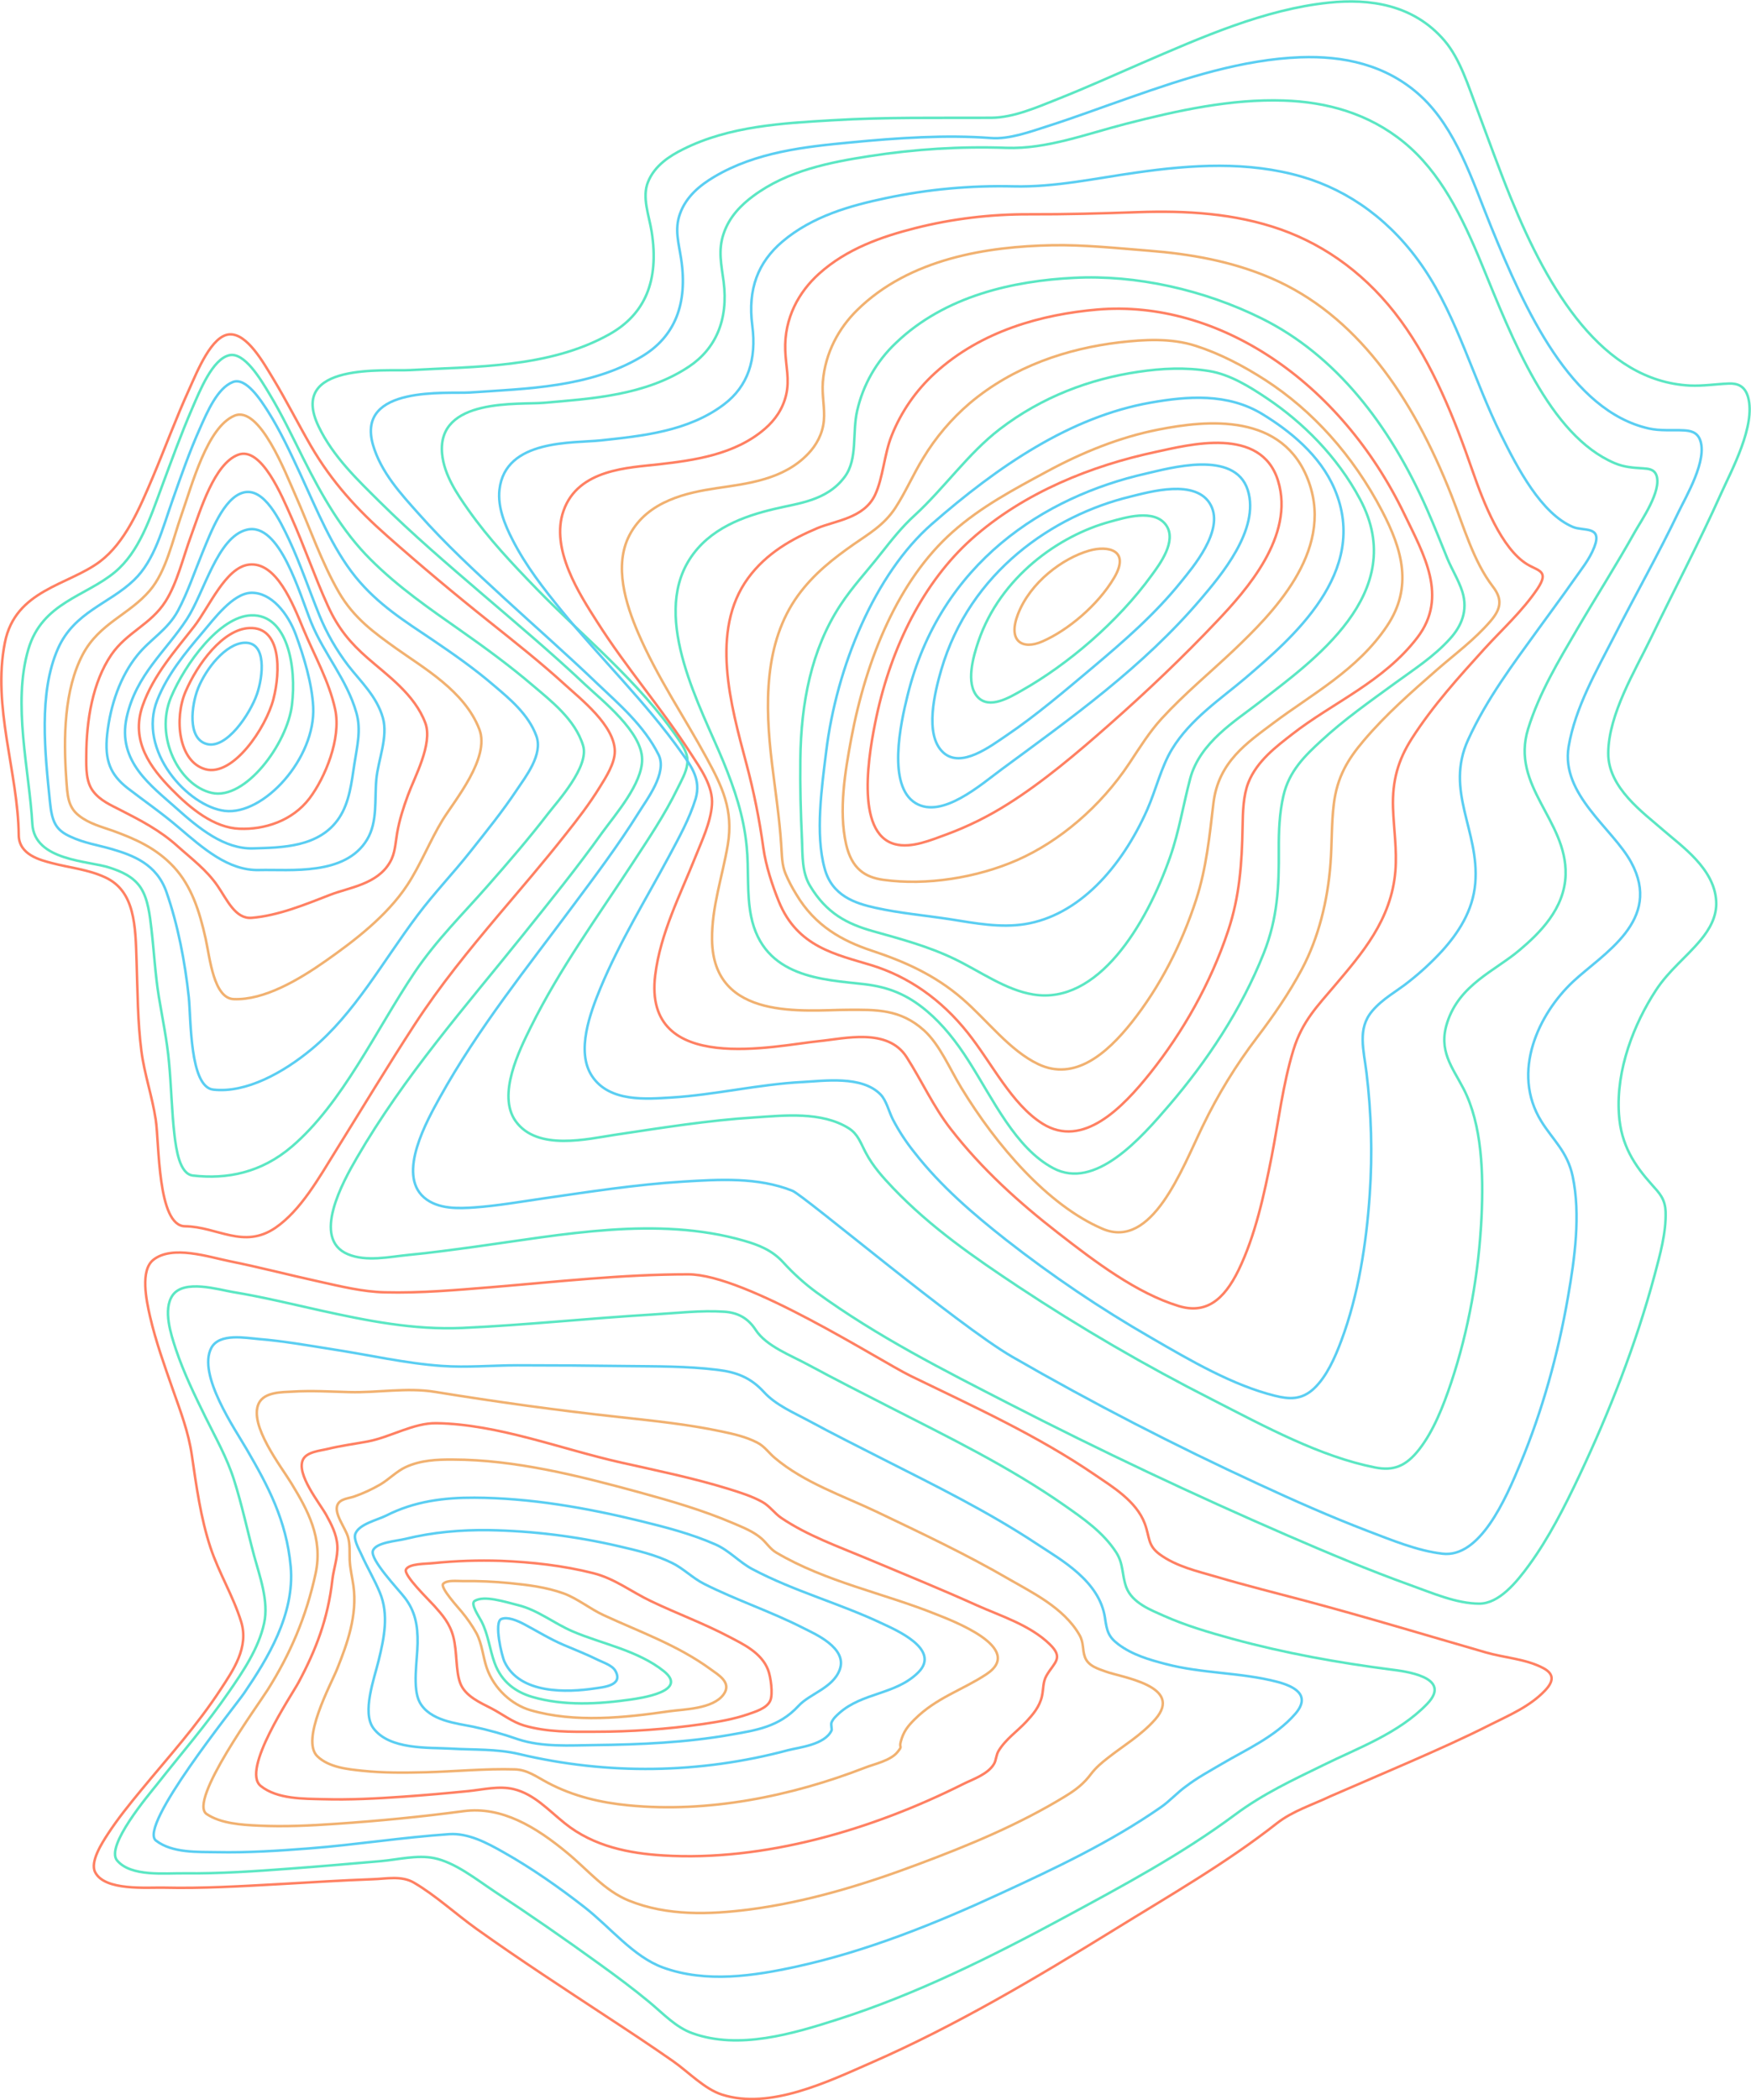 <?xml version="1.0" encoding="utf-8"?>
<!-- Generator: Adobe Illustrator 26.0.1, SVG Export Plug-In . SVG Version: 6.00 Build 0)  -->
<svg version="1.1" id="Слой_1" xmlns="http://www.w3.org/2000/svg" xmlns:xlink="http://www.w3.org/1999/xlink" x="0px" y="0px"
	 viewBox="0 0 1392.1 1669.1" style="enable-background:new 0 0 1392.1 1669.1;" xml:space="preserve">
<style type="text/css">
	.st0{fill:none;stroke:#5BE7C3;stroke-width:2;}
	.st1{fill:none;stroke:#5ACEF2;stroke-width:2;}
	.st2{fill:none;stroke:#FF8062;stroke-width:2;}
	.st3{fill:none;stroke:#F1B170;stroke-width:2;}
</style>
<g id="Слой_2_00000091697607760802232600000013865623811171026307_">
	<g id="Слой_1-2">
		<path class="st0" d="M510.5,603.5c-0.1-22-31.7-46.7-45.2-59.4c-26.7-25.2-54.5-48.5-82-72.1s-55.1-47.2-81.4-73.2
			c-17-16.9-37.1-35.8-48.6-59.9c-24.6-51.3,53-43.7,73.1-44.8c51.2-2.9,109.9-1.6,157.8-28.3c28.6-15.9,40-42.7,33.9-81.6
			c-2-12.7-7.9-27.3-2.9-39.6c5.3-13.2,17.5-20.8,27.7-25.9c37-18.6,79.5-20.8,118.5-23.1c42.2-2.6,84.7-1.8,126.6-2
			c17.8-0.1,36.3-8.3,53.2-15c22.2-8.8,44.1-18.7,66-28.2c48.4-20.9,98.2-43,149.3-48.3c32-3.3,67.1,1.2,91.9,30.2
			c12.5,14.6,19,36.2,26.3,55.4c8.7,23.2,17.1,46.7,26.4,69.5c30,73.6,72.8,145.6,142.3,149.2c10.5,0.5,20.8-1.2,31.3-1.6
			c6.7-0.2,12.6,1.9,15.1,10.9c6.2,22.6-13.3,58.3-21.4,76.3c-17.6,39.3-37.4,76.8-56,115.3c-12.3,25.5-33.6,60.2-33.8,91.2
			c-0.2,27.6,28.1,47.5,43.6,61.1c14.5,12.7,40.7,30.5,42.2,56.4c0.8,12.5-5.6,22.9-12.3,31c-11.7,14.1-25.2,24-35.7,40.1
			c-17.2,26.4-31.7,62.7-29.3,98.3c1.6,24.7,12.5,40.8,26.3,56.2c5.8,6.5,10.5,11.1,10.8,21.6c0.5,16.7-4.6,34.4-8.7,49.9
			c-14.9,55.5-36.1,109.1-59.7,159.2c-11.8,25-24.5,50-40.1,71.4c-10.2,14-24,30.7-39.6,30.7c-18.1,0-37.2-8.4-54.8-14.7
			c-32.8-11.8-65.2-25.4-97.5-39.4c-74.7-32.4-148.6-67.3-221.8-104.9c-51.6-26.5-104.3-53.1-152.8-88.3
			c-9.7-7.1-18.6-15.2-26.7-24.1c-8.8-9.6-19.8-13.8-31-17c-69-19.9-144.7-4.7-214,4.8c-17.6,2.4-35.2,4.8-52.9,6.5
			c-15.2,1.5-33.4,5.6-48.1-0.6c-29.1-12.3-3.7-57.8,7.1-76.4c37.8-65.2,86.6-120.5,131.8-176.8c21.5-26.8,43.2-53.6,63.5-82
			C489.7,646.7,510.6,622.7,510.5,603.5z"/>
		<path class="st1" d="M523.6,599.8c-11.6-23.3-31.9-40.5-48.8-56.6c-24.3-23.3-49.4-45.3-74-67.9c-23.3-21.4-46.7-43-68.3-67.4
			c-13.2-14.8-29.7-32.5-36-54.5c-13.5-47.5,59.3-40.3,77.3-41.5c44.7-3.1,95.4-3.8,136.8-28.8c25.8-15.6,36.4-41.5,30.9-77.5
			c-1.9-12.4-5.3-23.1-1-35.4c5-14.3,16.6-23.3,27.2-29.6c33.2-19.8,72.4-24,108.4-27.4c37.2-3.6,75.9-6.2,111.8-3.5
			c14.4,1.1,30.9-4.9,45.2-9.5c21.9-7,43.6-15.2,65.3-22.7C942.5,62,988,47.2,1034,45.5c33.2-1.2,67.9,5.4,95.6,30.9
			c28,25.9,40.5,66,56,104.1c26.9,65.9,63.1,146,125.2,160c9.4,2.1,18.5,1,27.9,1.5c4.8,0.3,10.3,1.1,12.8,7.3
			c6.4,16-11.1,45.3-17,57.6c-16.2,33.9-34.5,66.1-51.5,99.4c-13.5,26.4-30.6,55.7-35.9,87.1c-6.3,38,35.1,65,49.7,91.8
			c25.3,46.4-22.6,72.8-46.2,94.9c-27.1,25.4-49.5,71.7-25.2,111c9.3,15,20.7,24,24.9,43.6c6.5,30.7,1.6,65.7-3.7,96
			c-7.9,45.6-20.5,90.6-37.6,131.8c-12.2,29.5-32.5,75.7-62.2,72.2c-20-2.3-40.3-10.8-59.8-18.2c-29.2-11.2-57.9-23.9-86.6-37.2
			c-66.1-30.5-131.5-64.1-195.5-101c-43.7-25.2-165.7-128.3-174.9-132c-27.4-11-58.5-9-86.7-7.3c-37.5,2.3-74.9,8.1-112.2,13.5
			c-17.8,2.6-35.6,5.7-53.5,7c-12.7,0.9-29.4,1.7-40.5-7.9c-21.6-18.8,2.6-61.4,12.6-79.5c30.7-55.3,69.5-103.2,105.8-152.2
			c17.9-24,36-48.1,52.2-74C514.3,635.2,530.7,614.1,523.6,599.8z"/>
		<path class="st0" d="M539.6,587.8c-31.7-46.5-75.4-81.2-113.1-120c-18.9-19.5-38-39.6-54.3-62.8c-8.5-12.1-19.1-27.4-20.7-44.2
			c-4.4-45.1,61.3-39,80.9-40.7c38-3.3,80.9-5.8,115.4-28.8c21.1-14.1,31.4-37.1,27.5-67.5c-1.8-13.5-4.5-24.9,0-38.1
			c4.5-13.4,13.9-22.8,23.5-29.9c27.4-20.4,61.5-26.9,92.3-31.7c36.1-5.6,72.6-7.9,109.1-6.6c31.9,1.1,63.7-11.1,94.9-19.1
			c41.3-10.6,83.3-19.9,125.6-18.5c33.4,1.1,67,9.9,95.5,33.2c29,23.7,46.4,59.2,62.1,97.5c23.8,57.9,53.4,135.5,105.5,157.5
			c7.6,3.2,14.7,3.6,22.5,4.1c3.8,0.3,8.7,0.4,10.6,5.5c4.5,12.3-12.2,36.2-16.9,44.6c-14.9,26.6-31.1,52-46.4,78.2
			c-14.3,24.5-29.8,50-38.7,78.7c-14.1,45.7,31,72.5,29.8,116c-0.8,27.1-20.8,46.5-36.7,59.9c-19.5,16.5-47.7,27.3-57.4,57.5
			c-7.3,22.4,4.1,35.5,12.9,52.5c14.9,28.8,15.9,67.9,14.4,101.3c-2.1,45.1-10.3,90.9-24.2,132.4c-6.3,18.8-14,38.4-25.4,53
			c-10.7,13.7-20.7,17.2-35,14.4c-43.6-8.6-87.6-32.5-129.4-53.9c-53.2-27-104.8-57-154.5-89.9c-34.3-22.8-69.3-46.8-99.4-78.3
			c-7.8-8.2-15.9-17.1-21.6-27.9c-4.3-8.1-6.2-14.8-13.5-19.5c-21.7-13.7-51.8-10.2-74.9-8.7c-37.1,2.3-74,8.3-110.9,13.8
			c-21.5,3.2-62,13.3-79.2-10.9c-14.8-20.9,3.1-56.5,12.2-74.9c23.1-46.5,52.9-87.3,80.4-129.4c12.6-19.3,25.8-38.7,36.2-60.1
			c2.7-5.5,6.9-12.7,7.7-19.3C547.3,599.4,543.5,593.6,539.6,587.8z"/>
		<path class="st1" d="M542.3,598.7c-29.2-41.2-64.5-75-95.9-113.5c-14.1-17.3-28.3-35.4-39-56.4c-5.8-11.3-11.9-25.6-10.3-39.7
			c4.6-40.4,58.6-36.8,80.4-39.1c32.4-3.5,69.7-7,98.3-28.8c18.8-14.3,25.8-35.4,22.3-62.5c-3.8-29.2,4.7-50.3,23.8-66.6
			c24-20.4,54.3-28.7,82.2-34.6c33.4-7.1,67.5-10.2,101.6-9.4c33.1,0.8,65.1-6.4,98-11c43.6-6.2,88.5-9.2,131.6,3.4
			c37.5,11,71.4,35.3,96.8,72.9c26.5,39.2,39.7,88.6,61.2,132c13.4,27.1,32.2,62.9,57.3,73.4c8.4,3.5,23.6-1.2,16.9,16
			c-3.8,9.9-11,18.5-16.6,26.6c-9.1,13-18.6,25.7-27.9,38.6c-19.8,27.4-41,55.4-55.8,87.9c-18.7,40.9,9.1,72.3,5.7,113.8
			c-1.8,22.3-13.8,40.1-26.5,54.1c-8.1,8.8-16.9,16.9-26.3,24.3c-9.6,7.7-20.9,13.5-29.2,23.4c-11.9,14.1-6.7,30.7-4.5,48.9
			c3.9,32.1,4.8,64.4,2.6,96.7c-2.7,39.5-9.1,80.1-22.5,116c-5.2,14-11.8,28.8-21.7,38.2s-20,8.7-31.2,5.9
			c-33.4-8.3-66.7-27.7-98.4-46.1c-40.3-23.2-79-49.3-115.6-78c-25.6-20.2-51.3-42-72.7-69.4c-6.5-8.1-12.2-16.8-17-26
			c-3.3-6.5-5.1-15-9.8-19.9c-14.9-15.3-44.9-10.8-62.4-9.9c-34.9,1.8-69.3,10.2-104.2,12.3c-19,1.1-48.9,4-62.8-17
			c-13.1-19.7-1.2-50.8,6.6-69.8c15.5-37.3,36.2-70.6,54.8-105.3c7.6-14.3,16-29.2,21-45.5C557.4,619.7,549.8,609.2,542.3,598.7z"/>
		<path class="st2" d="M549.5,599.3c-23.3-36.2-51.4-68.3-74.8-105.2C461,472.6,437.3,436.4,448,406c11.6-33.4,52.2-34.3,75.7-37
			c27.9-3.2,60.7-7.6,84.6-28.4c7.6-6.6,14-15.3,16.7-26.8c2.9-12.3-0.3-23.1-0.7-35.4c-0.9-25.8,11-46.6,26.8-60.8
			c22.3-20.1,50.2-29.6,76.5-36.3c29.6-7.5,60-11.1,90.5-11c29,0.1,57.8-0.7,86.8-1.7c38-1.3,76.6,0.8,113.5,13.8
			c36.3,12.9,69.4,37,95.3,72.5c25.3,34.6,42.4,77,57.3,120.1c8.5,24.5,22.8,61,43.1,73.4c9,5.5,17.8,5.1,8.3,19.4
			c-12.1,18-28.3,32.5-42.3,47.9c-20.1,22.2-40.8,44.9-57.7,71.3c-10.8,16.9-15.6,33.3-14.9,55.1c0.6,16.7,3.2,33.1,1.9,49.8
			c-3.1,39.2-27,66.2-48.1,91.2c-13.6,16.1-26,28.4-33,51.3c-8.3,27.1-11.8,56.6-17.3,84.7c-6.1,30.9-13.1,63-26.3,90.2
			c-11.8,24.2-26.2,35.1-47.6,28.6c-33.5-10.2-66.5-35.2-96.3-58.4c-30.3-23.6-60-50.1-85.1-82.5c-13.6-17.5-22.9-38.1-34.9-56.9
			c-15.1-23.6-49.4-14.7-69.7-12.7c-33.8,3.3-140,28.1-130.2-52.3c4.1-33.6,20.2-64.5,32-94.2c4.9-12.3,12-27,13.1-41.1
			C567.3,624.8,556.5,610.2,549.5,599.3z"/>
		<path class="st3" d="M561.8,602.4c-17.8-32.8-39.1-63.8-54.4-99.3c-9.9-23-19.6-53.6-6.9-77.9c14.4-27.4,46.2-33.8,69.6-37.3
			c24.1-3.6,52.8-6.6,72.5-27.4c6.3-6.6,11.4-15.5,12.4-26.2c0.9-10.2-1.7-20.5-0.8-30.9c1.9-23.4,12.9-42.8,27.1-56.8
			c41.9-41.4,104.3-50.7,154.9-51.7c25.3-0.5,51.4,2.3,76.8,4.3c33.1,2.6,66.2,8.3,97.7,21.9c67,28.9,112,93,143.3,172.7
			c9.9,25.1,17.4,52.2,32.9,72.4c8,10.4,6.2,17.9-1.9,27.4c-12.8,14.9-28.3,26.2-42.5,38.6c-20.1,17.6-40.7,35.5-58.5,56.6
			c-12.3,14.5-21,28.6-23.6,50.4c-1.9,15.5-1.4,31.4-2.6,47c-2.2,29.7-9.6,59.2-22.7,83.9c-10.4,19.5-22.8,37.3-35.6,54.2
			c-16.8,22-31.3,45.7-43.3,70.6c-16.8,34.6-40.3,98.5-79.7,81.6c-43.5-18.7-84.3-66.1-112.2-112c-9.4-15.4-17.1-34.3-29.7-45.7
			c-18.9-17-38.1-16.4-60.7-16.3c-33.7,0.1-107,9.6-107.8-55.8c-0.3-25.9,8.3-50.3,12.5-75.2C583.3,643.6,574,624.8,561.8,602.4z"/>
		<path class="st0" d="M575.1,605.3c-17.6-42.8-57.1-113-27-160.6c15.9-25.1,43.9-34.6,67.4-40.2c18.9-4.6,41.8-6.3,56.1-25.6
			c10.5-14.2,5.8-34.8,9.9-52.6c4.7-20.5,15.3-39.1,30.6-53.6c39.4-37.9,94.2-49.5,141.6-51.9c49.2-2.6,103.5,9.4,149.8,32.5
			c57.8,28.8,101,83.2,131.3,152.1c5.6,12.7,10.7,25.8,16,38.7c3.6,8.6,8.9,17,11.8,26.1c4.7,15.1-0.8,27.5-9.8,37.4
			c-12.8,14.2-28.6,24.3-43.3,35c-20,14.6-40.5,28.9-59.1,46.1c-12.5,11.5-25.6,23.9-30.1,43.9c-3.1,13.6-3.7,28.1-3.6,42.2
			c0.2,30.3-1,54.8-11.9,82.5c-18,45.5-45.7,86.5-74.9,120.6c-22.9,26.7-59.2,68.3-92.6,50.4c-30-16-47.5-54.3-67.3-85.3
			c-9.6-15.1-20.4-28.8-33.1-39.5c-16-13.5-31-19.2-50-21.4c-31.9-3.7-79.9-4.7-89.8-54.1c-3.6-18.2-1.6-37.1-3.5-55.6
			C591.2,647.9,583.9,626.9,575.1,605.3z"/>
		<path class="st2" d="M593.4,606.9c-12.5-46.8-29-105.8,1.3-147.4c14.7-20.1,35.3-31.4,55.2-39.8c14.3-6,37-7.8,45.8-26.4
			c6.4-13.6,7.3-32.5,13.2-47.1c7.5-18.9,19.3-35.9,34.3-49.6c37-33.8,85.3-46.8,129.3-50.6c95.6-8.1,192.9,56.5,244.1,162.8
			c15.3,31.7,35,65.4,10.3,97.8c-26.9,35.3-67.5,51.8-99.6,76.9c-12.3,9.6-27.9,21.1-34.8,38.4c-4.1,10.4-4.4,23.5-4.6,35
			c-0.5,29.2-2.4,55.5-11.5,82.8c-14,42.1-36.4,81-61.8,112.9C892.5,880.3,861,913,828.9,893c-24.6-15.4-40.2-48-59.4-72.1
			C748.2,794,721.9,776,693,767.1c-28.1-8.6-59-14.3-73.8-50.7c-5.1-12.5-10.4-28.6-12.3-42.5C603.8,651.3,599.3,629,593.4,606.9
			L593.4,606.9z"/>
		<path class="st3" d="M613.8,607.2c-5.8-47.3-6.4-96.5,20.5-133.8c12.6-17.4,28.5-29.7,44.5-40.9c11.8-8.2,24-15.2,32.9-28.7
			c8.2-12.5,14.4-27,22.3-39.8c9.9-16.4,22.4-31.1,36.9-43.5c35.2-29.7,78-43.5,118.9-48.4c19.8-2.3,41.3-3.6,61,2.8
			c19,6.1,37.8,15.9,55.3,27.2c37.2,24.1,69.4,59.4,92.7,104c16,30.6,24.7,60.4,3.9,91.4c-23.4,35-60,54.3-90.2,77
			c-20.7,15.6-43.9,30.8-47.8,63.9c-3.1,26.3-5.6,51.3-13.6,76.2c-11.9,36.7-29.3,70-51.3,97.8c-20.1,25.3-45.6,46.9-74.3,33.3
			c-22.8-10.8-40.5-34.8-60.4-52c-22.2-19.2-46.6-29.8-72.3-38.3c-23.1-7.7-44.8-19.5-59.7-44.6c-3.3-5.3-6.2-10.8-8.6-16.5
			c-3-7.3-2.8-14.6-3.4-22.8C619.7,650,616.4,628.6,613.8,607.2z"/>
		<path class="st0" d="M636.3,603.4c0.5-44.9,8.8-87.3,31.7-122.3c9.8-15,21.5-27.3,32.2-41c8.7-11,16.8-21.3,26.8-30.4
			c23.6-21.6,42.8-49.5,67.9-68.7c33.5-25.7,71.9-39.9,110-45.5c18.6-2.8,37.8-3.7,56.6-0.6c16.2,2.7,31.6,12.1,46,21.8
			c28.1,18.9,55.5,45.8,73.7,79.9c40.3,75-39.1,129.6-79.9,161.5c-18.8,14.7-47.4,31.7-55.1,60.8c-5.5,20.8-8.8,41.9-15.9,62.1
			c-19,54.1-57.5,117.8-108.9,109.3c-22-3.6-42-18.3-62.5-28.2c-21.2-10.2-42.9-15.9-64.9-22.1c-20.5-5.8-36.9-14.1-50.1-36.2
			c-6.3-10.6-5.8-23.3-6.3-36.2C636.6,646.1,636,624.7,636.3,603.4z"/>
		<path class="st1" d="M656.8,597.6c8.2-67.8,38.9-141.7,84-181.1c53-46.3,110.4-85.3,173.8-96.5c29.4-5.2,61.5-7.8,89.2,9.2
			c21.1,12.9,45.6,32.2,57.2,59.4c28.4,66.4-34.8,119.3-70.7,150.1c-19.4,16.5-44,32.7-58.6,56.8c-8.5,14-12.8,32.5-19.6,47.9
			c-20.7,46.6-54.8,84.2-97.3,91c-19.6,3.1-39.4-0.7-58.9-3.8c-20-3.1-40.2-4.8-60-9.2c-15.8-3.5-34.5-9.4-40.3-31.3
			C648,662.7,653.4,625.3,656.8,597.6z"/>
		<path class="st3" d="M676.8,586.8c12-63.7,37.5-125.8,80.4-163.9c22.7-20.2,49.1-34.1,74.4-47.8c28.7-15.6,58.7-27.7,89.3-33.7
			c38.1-7.5,99.9-14.2,119.8,42c19.8,55.8-30.2,105.1-59.8,133.3c-19,18-39.2,34.6-57.3,54.3c-9.8,10.7-17.4,23-25.7,35.5
			c-23,34.7-55.7,62.2-89,76.9c-32.3,14.2-72.3,20.5-106.5,15.8c-14.7-2-25.2-8.8-29.7-28.2C666.6,644,671.9,613.1,676.8,586.8z"/>
		<path class="st2" d="M696.8,569.6c12-56.1,37.8-107.3,75.4-141c42.2-37.7,96.5-58.7,146.4-69.4c26.5-5.7,84-21,97.5,22.9
			s-25.6,87.3-48.1,111.1c-27.3,28.9-56.7,56.8-86.1,82.7c-25.5,22.5-52.8,45.6-80.5,63c-15.3,9.7-31.6,17.8-48.6,24.1
			c-12.4,4.5-28.1,11.3-41.1,7.9C679,662.5,691.1,596.4,696.8,569.6z"/>
		<path class="st1" d="M721.5,552.8c26.2-106.1,109.3-158.2,189.4-176.4c18.6-4.2,70.7-19.4,81.1,13C1002,420.8,970,458,955,475.7
			c-46.5,54.7-103.9,95.3-158.3,135.4c-17,12.5-47.6,39.8-68.7,27.2C705.2,624.6,716,574.8,721.5,552.8z"/>
		<path class="st1" d="M748.3,532.4c22.8-78.1,89.2-122.9,150.2-137.7c14.9-3.6,52.9-14.9,64.2,6.9c10.5,20.2-14.5,49.4-23.9,61
			c-20.8,25.8-45.5,47.1-69.8,67.6c-22.5,18.9-45.3,38.4-69,54.4c-12.5,8.4-35.9,26.4-50.1,13.4C734.6,584,743.3,549.7,748.3,532.4z
			"/>
		<path class="st0" d="M777.9,509.6c17.4-51,64-84.1,105-95.1c11-3,34.9-10.6,44.3,3c8.6,12.5-5.2,30.9-11.4,39.4
			c-27.2,37.6-67.1,71.3-103.6,91.9c-9.2,5.2-25.7,15.4-35.1,4.9C767.5,542.9,773.9,521.3,777.9,509.6z"/>
		<path class="st3" d="M809.3,488.1c9.8-25.3,35.4-44.4,56.6-50.5c14.9-4.3,32.9-0.6,19.9,21.5c-12.9,21.9-36.9,41.9-57.2,50.7
			C813.1,516.6,800.9,509.9,809.3,488.1z"/>
		<path class="st2" d="M14.9,663.6c-0.6-50-21.2-102-11-153c8.3-41.9,50.3-45.4,75.5-64.3c20-15.1,31.4-41.8,42.2-67.4
			c9.7-23,18.4-46.7,28.7-69.3c6.6-14.6,18-43.3,32.4-43.9c13.8-0.5,26.4,21.9,34.4,35.1c10.4,17.2,19.7,35.6,29.8,53.1
			c17.1,29.5,37.5,51.4,61,72.1c26.7,23.6,53.8,46.3,81.3,68.2c20.3,16.2,40.7,32.3,60.2,50.1c12.2,11.2,39.2,32.1,39.4,52.7
			c0,9.8-7.1,20.7-12,28.6c-8.2,13.3-17.6,25.5-27,37.3c-17.5,22.2-35.7,43.3-53.8,64.7c-23.4,27.8-45.8,55.1-66.4,86.7
			c-21.3,32.7-41.6,66.4-62.3,99.7c-14,22.5-28.1,47.8-48.3,61.7c-25.4,17.3-46.2-0.9-71.9-1.2c-22.1-0.2-20.4-66.4-23.3-84.8
			c-2.8-18.6-9-36-11.4-54.6c-3-23.3-3-47.2-3.8-70.7c-0.9-28.8-1.2-56.2-25-67.2c-13.6-6.3-28.2-7.6-42.3-11.3
			C32.2,683.5,15,679.4,14.9,663.6z"/>
		<path class="st0" d="M25.7,654.7c-2.3-41.9-16-95.6-3.1-138.9c11-37,45.6-41.8,68.8-61.2c19.2-16,27.8-42.3,37.3-68
			c7.7-20.7,15.2-41.5,23.9-61.6c6.4-14.8,16.3-39.6,29.7-42.7c12-2.7,25,19.2,31.7,30.4c9.9,16.3,18.3,34,27,51.4
			c15.3,30.5,31,57.9,53.4,80.3s47.1,39.3,72,56.8c19.5,13.7,38.8,27.8,57.3,43.6c13.8,11.8,33.6,26.8,39.9,47.8
			c5,16.6-20.3,44.2-27.8,53.9c-15.4,20-31.6,38.8-48,57.4c-19.9,22.7-40.4,42.6-58,68.6C298.6,819,272.4,876.7,232,911.2
			c-24.4,20.8-51.5,26.1-78.6,23c-10.7-1.2-13.3-20.8-14.7-32.3c-2.2-19-2.5-38.3-4.3-57.4c-1.6-17.8-5.2-34.8-8.1-52.3
			c-2.9-17.7-3.8-35.9-5.9-53.8c-1.3-11.1-2.7-24-8.5-32.9c-6.1-9.2-16-13.1-24.8-16C70.8,684,27.3,684.3,25.7,654.7z"/>
		<path class="st1" d="M39.7,637.1c-3.9-38.5-9.3-86.5,6.5-121.9c13-29,40.6-35.3,60.3-54.2c16.5-15.7,22.6-40.7,30.8-63.9
			c6.7-19,13.4-38.2,21.5-56.3c6.1-13.8,14.1-32.4,26.3-37.2c10.4-4.1,22.2,14.3,28,23.4c9.9,15.6,17.9,33,25.9,50.2
			c13,28.2,25.1,58.3,43.6,81.2c18,22.2,39.5,35.4,61.3,50.1c16.7,11.3,33.4,23,49.1,36.5c12.1,10.3,27.1,22.6,33.4,39.8
			c5.5,14.8-8.5,32.4-15.5,42.9c-11.5,17.3-24.4,33.2-37,49.1c-13.6,17.2-28.8,33-42,50.6c-27.8,37-50,78.1-84.2,106.4
			c-22.2,18.4-52,35.1-78.2,32.1c-18.8-2.2-17.6-56.1-19.4-73.3c-3-28.2-8.7-57.8-17.8-83.8c-7.8-22.2-26.5-29.1-43.6-34.1
			c-10.7-3.1-22-4.8-32.4-9.7C44.3,659.7,41.3,653.2,39.7,637.1z"/>
		<path class="st3" d="M52.7,619.1c-2.3-32.6-1.8-71,13.2-99.2c13.2-24.7,36.6-31.2,53.2-50.6c13-15.2,18.1-39.9,25.1-59.9
			c8.6-24.5,20.5-69.8,42.1-79c20.1-8.6,41,46.2,48.3,62.5c11.5,25.9,21.1,54.2,35,78.1c12,20.5,28.1,31.9,45.1,44.1
			c21.8,15.6,54.8,34.1,66.4,64.5c8.7,22.7-19.5,56.3-29.2,72c-10,16.4-17.6,35.8-28,51.6c-16.4,25-43,45-64.9,60.4
			C237.8,778.5,210,795,185.8,794c-15.9-0.7-18.9-32.4-22.3-48c-4.9-22.1-11.3-41.8-25.2-56.9c-14.1-15.2-30.8-22.4-48.3-28.8
			c-9-3.2-19.2-5.7-27.3-12.2C53.8,641.2,53.6,631.6,52.7,619.1z"/>
		<path class="st2" d="M68.6,600.3c0.1-28.1,5.1-58.1,19.8-79.8c12.3-18.1,31.5-24.1,43.2-42.6c9.3-14.6,14-35.1,20.3-52.1
			c7.6-20.8,18.4-57.2,37.4-64.4c18.5-7,34.9,33,42,48.9c10.4,23.2,18.8,47.9,29.3,71c8.2,18.2,18.2,29.9,31.6,41.6
			c15.7,13.8,37.6,29,46,51.8c6,16.5-8.6,42.8-13.9,57.3c-3.6,9.8-6.8,19.7-8.6,30.2c-1.4,8.2-1.5,15.8-5.6,22.9
			c-10.2,17.8-32.5,20.1-47.6,26c-20.1,7.8-41.4,16.6-62.5,18.3c-12.9,1-19.5-14.4-26.9-25.2c-8.7-12.8-21.1-22-31.9-31.7
			c-14.2-12.8-29.7-20.7-45.7-28.9c-7.2-3.7-15.7-7.3-21.3-14.6C68.3,621.5,68.5,610.5,68.6,600.3z"/>
		<path class="st1" d="M85.2,583.6c2.6-23.6,10.5-46.2,24-62.9c10.3-12.8,24-20,32.3-35.4c7.7-14.4,13.1-30.7,19.4-46
			c6.7-16.2,16.8-43.4,32.3-47.8c16.8-4.8,29.6,22.6,36.8,37.8c8.9,19.1,15.8,39.7,23.9,59.6c5.8,14.3,13.6,27.8,23,40.1
			c9.6,12.4,22.7,24.4,27.5,41.5c4.3,15.2-3.8,33.5-5.2,48.8c-1.5,16.4,1.1,33.7-7.3,47.8c-17.4,29.1-61,23.7-85.9,24.3
			c-24.6,0.6-44.4-17.2-64.3-34.1c-13.1-11.2-26.8-20.6-40.3-31C87.8,615.6,83,604.4,85.2,583.6z"/>
		<path class="st1" d="M100.7,570.1c7.6-34.2,31.2-52.4,48-78.3c13.8-21.2,24.1-65,47.4-70.8c26.4-6.6,42.2,51.5,51.4,73.9
			c10.2,24.9,28.3,45.1,35.8,71.4c4,13.8,0.6,26.7-1.5,40.5c-2.3,15.2-4,30.7-12,42.9c-15.7,24-46.4,23.8-68.5,24.5
			c-22.9,0.7-43.1-15.8-61.4-32.2C120.5,624.6,93,605.2,100.7,570.1z"/>
		<path class="st2" d="M113.4,560.8c8.5-24.4,26.4-44.2,40.9-62.9c12.1-15.6,25.1-47,43.6-49.2c21.7-2.6,34.9,30.9,43.4,51.5
			c8.4,20.2,20.5,41.5,25.2,63.7c4.9,23.1-8.1,54.2-20.4,70.5c-13.8,18.2-36.2,25-55.6,24.2c-20.2-0.7-38.8-15.8-54.1-31.4
			C120.1,610.5,103.5,589.1,113.4,560.8z"/>
		<path class="st1" d="M125.1,556.2c8.1-20.3,22.2-37.4,35.2-52.7c10-11.8,24.8-31.9,39.3-32.4c15.9-0.5,29.4,16.3,35.7,33.6
			c6.2,17,12.8,38.4,13.7,57.1c2,40.7-39.3,86.3-70.3,82.6C149.5,640.9,108.9,596.6,125.1,556.2z"/>
		<path class="st0" d="M136,554c11.2-26.4,38.5-64.1,63.7-65c28.9-1,36.2,40.9,32.4,71.3c-3.8,31-37.2,75.9-63.8,69.8
			C142.3,624.2,122.7,585.3,136,554z"/>
		<path class="st2" d="M147.5,549.7c9.5-22.1,29.8-49.8,50.9-50.6c25.2-1,24.7,34.4,19,56.4c-5.9,22.9-32.1,61.9-54.1,55.8
			C141.8,605.3,138.4,570.9,147.5,549.7z"/>
		<path class="st1" d="M157.4,547.2c6.3-15.8,22-35.7,36.9-36.4c18.2-0.8,14.7,27.3,10,40.8c-5.6,16.1-24.4,44.1-40.1,39.6
			C148.7,586.8,152.3,560.2,157.4,547.2z"/>
		<path class="st2" d="M1015.1,1449c-40.3,31.7-86,57.8-129,84.4c-62.9,38.8-126.7,76.6-192.7,105.5
			c-35.4,15.5-81.3,37.8-119.3,25.7c-13.9-4.4-26.6-17.9-39-26.6c-17.2-12-34.6-23.5-52-34.9c-34.9-23-69.9-45.7-104.2-70.2
			c-16.5-11.8-32.5-26.6-49.7-36.7c-10-5.9-22.1-3.1-32.8-2.8c-24.9,0.9-49.7,2.5-74.6,3.9c-30.4,1.7-60.9,3.5-91.3,2.8
			c-13.7-0.3-47.4,2.8-54.9-12.4c-4.1-8.2,5.5-23.1,10-30c8.2-12.6,17.5-24,26.8-35.3c21.4-26,44.1-50.9,63.1-80
			c9.8-15,22.6-33.2,16.2-53.7c-6.4-20.6-17.6-38.5-24.4-59c-7.8-23.7-11.1-48.3-14.8-73.4c-2.7-18.5-9.1-35-15.1-52.1
			c-6.6-18.9-13.5-38-18.1-57.9c-3-13.2-8-36.8,2.7-45.2c15.1-11.8,43.5-2.3,60.7,1.2c23.8,4.8,47.5,11,71.2,16.2
			c17.2,3.8,34.5,8.1,52.1,8.5c28.3,0.7,56.6-1.8,84.8-4.1c52.2-4.3,104-10.2,156.4-10.2c45.9,0,151.9,68.6,176.7,80.7
			c49.5,24.1,100.4,47,147.3,79.1c12.7,8.7,32.2,20.3,38.9,38.2c4.1,11,2.2,17.4,11.9,24.5c13.2,9.7,30.2,13.5,44.9,17.8
			c23.6,7,47.4,12.9,71.1,19.2c48,12.8,95.6,27.2,143.4,41c14.4,4.2,31.9,5.1,45.7,12.5c8.9,4.8,8,10.7,1.1,17.9
			c-12.1,12.7-28.9,19.7-43.2,26.9c-20.9,10.6-42.1,20-63.3,29.3s-42.5,18.3-63.8,27.6C1043.7,1434.2,1027.7,1439.1,1015.1,1449z"/>
		<path class="st0" d="M981.9,1442.1c-42.7,31.7-90.1,57-135.8,81.7c-58.5,31.6-118.2,61.2-179.8,80.9
			c-36.2,11.6-78.8,24.4-115.8,11.1c-13.2-4.7-23-15.4-34.3-24.8c-12.9-10.7-26.3-20.6-39.6-30.2c-27.5-19.9-55.4-39.2-83.5-57.7
			c-14.9-9.9-31.3-23.1-48.1-26.5c-13.4-2.7-28.6,1.2-42,2.4c-24.2,2.1-48.4,4.2-72.6,6c-27.9,2.1-55.9,4-83.9,3.7
			c-15.6-0.2-42.4,2.9-53.4-10.2c-9.6-11.4,25.4-52.5,31.6-60.3c19.2-24.4,39.5-47.7,57.4-73.8c10.6-15.4,23.5-34.1,27.9-54.5
			c3.8-17.4-3.5-37.2-7.9-53.3c-5.4-20.1-9.8-41-16.1-60.7c-5.6-17.6-14.5-33.2-22.4-49.2c-8.6-17.5-17.4-35.4-23.8-54.5
			c-3.9-11.8-10.4-31.5-2.6-42.8c9-13,36.7-4.5,48.1-2.6c23.1,3.8,46.1,9.4,69,14.5c38.1,8.4,74.5,15.7,113.4,14
			c50.6-2.3,101.1-7.7,151.7-10.7c18.7-1.1,37.7-3.4,56.3-2.2c10.7,0.7,18.9,4.9,25.1,14.5c8.5,13,28.1,20.2,41.8,27.7
			c21.3,11.5,42.8,22.4,64.3,33.4c47.1,24.1,95.2,47.4,139.8,78.6c14.1,9.9,30.3,20.9,40.8,37.2c5.8,9.1,4.4,17.8,7.9,27.5
			c4.7,12.7,20.2,18.4,29.5,22.6c17.9,8,36.5,13.4,55,18.5c41.8,11.4,83.7,18.9,126.2,24.4c10,1.3,49.2,5.7,28.6,27.2
			c-22.8,23.7-55.6,35.3-82.4,48.6C1028.3,1414.3,1004.2,1425.5,981.9,1442.1z"/>
		<path class="st1" d="M922.9,1436.2c-40.1,27.9-84.6,48.8-127.8,68.7c-52.4,24.2-106.2,45.7-161.2,57.8
			c-34.5,7.6-72.6,13.4-107,0.8c-23.4-8.6-41.6-31.8-62.1-47.8s-42-31-64.1-43.5c-13.7-7.8-28.4-15.6-43.6-14.6
			c-37,2.5-74,8.4-111.1,11.3c-24.5,1.9-49.1,3.5-73.7,3c-14.8-0.3-35.2,0.9-48.3-9.2c-14.5-11.2,62.8-106.5,70.1-117.2
			c18.3-26.9,40.5-62.6,37-100.8c-3.4-36.6-18.1-63.9-34.7-92.5c-9.4-16.3-39.6-59.8-28.4-81c6.4-12.1,27.5-7.9,37.5-7.1
			c19.7,1.6,39.4,5.1,59,8.2c28.6,4.4,58.1,11.2,86.8,13.2c20,1.4,40.2-0.5,60.2-0.5c28.8,0,57.5,0.2,86.3,0.6
			c24.2,0.3,48.5,0,72.6,3c15,1.8,26.3,6,37,17.7c9.3,10.2,23.4,16.2,35.3,22.6c19.7,10.7,39.6,20.6,59.4,30.7
			c41.6,21.1,83.6,41.7,123.4,68.1c18.2,12,48.7,28.8,53,58c1.5,10.5,2.7,15,10.6,21c11.3,8.5,24.8,12.3,37.4,15.6
			c29.5,7.8,59.8,6.6,89.2,14.3c12,3.2,27.6,10,13.9,25.6c-16,18.2-39.2,28.3-58.3,39.6c-9.5,5.6-19.4,10.9-28.4,17.8
			C936,1424.5,930,1431.3,922.9,1436.2z"/>
		<path class="st3" d="M846.9,1427.5c-37.1,22.7-77.3,39.2-116.9,54c-43.9,16.5-88.9,30.1-134.5,36c-31.5,4-65,5.2-95.5-7.1
			c-19.3-7.8-32.4-24.2-49-37.9c-25.1-20.8-52.2-37.2-82.4-33.2c-33.8,4.5-67.7,7.8-101.7,10.1c-20.5,1.4-41.1,2.4-61.6,1.4
			c-13-0.6-29.7-1.6-41-9.2c-15.1-10.2,41.7-87.7,48.7-99c17.6-28,30.4-57.4,37.9-92.1c6.1-28.3-6.4-50.6-19.3-71.8
			c-8-13.2-34-46.3-25.9-63.4c4.5-9.4,19.1-8.9,27-9.4c15-0.9,30.1,0,45.2,0.4c22.2,0.6,45.8-3.8,67.8-0.2
			c48.8,7.9,97.4,14.7,146.5,20c27.1,3,54.3,5.7,81.1,11.4c9.6,2,19.6,4.2,28.7,8.9c5.9,3,9.1,8.1,14,12.2
			c23.6,19.9,54.4,30.1,81,42.8c35.3,16.9,70.9,33.6,105.3,53.6c18.1,10.5,43.4,22.6,55.8,44.1c3.8,6.5,2.2,11.7,4.5,17.9
			c2.7,7.2,11,9.3,16.3,11.3c12.1,4.6,62.9,11.4,39.5,38.1c-11.2,12.7-25.4,20.9-38,30.9c-4.6,3.6-9,7.3-12.8,12.2
			C861.6,1417.6,855.4,1422.3,846.9,1427.5z"/>
		<path class="st2" d="M765.9,1417.7c-73.2,36.7-158.9,61.7-238.7,56.8c-26.5-1.6-55.1-7-78.1-25.5c-13.6-10.9-24.4-23.2-40.7-27.2
			c-11.8-2.8-24.4,0.4-36.3,1.6c-17.1,1.7-34.3,3.2-51.4,4.4c-21.3,1.5-42.6,2.6-63.9,2c-15.2-0.4-36.3,0.1-49.5-10.5
			c-15.8-12.6,24.4-71.8,30.1-82.4c13.7-25.6,23.3-50.3,26.8-81.2c1-9,4.5-18.2,4-27.2c-0.5-9.2-4.9-17.5-8.9-24.7
			c-5.3-9.5-23.8-32.1-18.5-43.7c2.9-6.4,13.9-7.2,19.5-8.6c10.6-2.6,21.5-4,32.2-6c18.2-3.5,36.2-14.8,54.5-14.5
			c49,0.8,98.8,20.5,146.9,31.3c28.6,6.4,57.4,12.3,85.6,21c8.9,2.8,18.1,5.6,26.6,10.3c5.9,3.3,9.7,9.1,15.2,12.8
			c21,14.1,45.2,22.6,67.8,32.1c29.3,12.3,58.8,24.3,87.9,37.4c18.3,8.2,41.7,15.4,57.5,30.7c11.5,11.1,3.6,14.5-2.4,24.8
			c-3.1,5.3-2.4,10.5-3.7,16.5c-1.9,8.5-7.3,14.7-12.4,20.2c-7,7.6-16.4,13.9-22.1,23.3c-2,3.3-1.9,7.4-3.6,10.3
			C785.5,1410.1,772.8,1414.2,765.9,1417.7z"/>
		<path class="st3" d="M688.1,1404.6c-59.4,23.1-125.5,36.2-188.3,30.1c-21.9-2.1-43.8-7.1-64.2-17.9c-9.3-4.9-16.2-10.4-26.4-10.7
			c-23.5-0.7-47.1,1.7-70.7,2.3c-16.8,0.4-33.8,0.6-50.6-1.2c-11.2-1.2-26.4-2.6-35.6-11.5c-13.4-13,10.8-57.1,15.7-69.3
			c8.1-20.2,16.2-42.7,13-66.1c-1-7.2-2.7-13.5-3-20.8c-0.2-6.3,0.4-12-1.3-18c-2.1-7.4-11.6-19-8.3-25.8c2.2-4.7,8.8-4.9,13.1-6.4
			c7.2-2.5,14.1-5.7,20.7-9.5c7-4.1,13-10.5,20.3-13.9c11.8-5.5,25.1-6.1,37.5-6c49.6,0.1,99.8,12.8,148.2,26
			c25.2,6.9,50.5,14.2,75,24.7c7.4,3.2,15.8,6.4,22.4,12.2c4.1,3.7,6.8,8.2,11.5,11c39.6,23.4,85.3,32.2,127.3,49.1
			c10.9,4.4,71.5,26.7,39.8,47.6c-19.2,12.7-39.6,18.5-57.1,35.9c-5.3,5.3-8.9,9.7-11,17.8c-1.4,5.4,1.9,2.7-2.7,8.3
			C707.9,1399.2,695,1401.9,688.1,1404.6z"/>
		<path class="st1" d="M626.4,1390.9c-69.9,18.7-143.4,19.8-213.8,3c-17.8-4.2-36.3-3.2-54.4-4.3c-17.5-1-48.6,1.1-61.4-16.3
			c-9.2-12.6,0.8-39.5,4.2-53.6c4.4-18,8.3-36.6,1-54.1c-4.2-10.2-10.1-20-14.6-30.1c-2.2-4.8-6.6-12.3-4.8-16.8
			c3.1-7.6,17.5-10.8,24.5-14.3c22.4-11.4,46.1-14.3,70.1-14.2c44.3,0.2,88.8,8,132.2,18.6c20,4.9,40.2,10.1,59.5,18.6
			c10.9,4.8,18.9,14.1,29.3,19.6c33.5,17.7,69.5,27.2,103.6,43.4c9.9,4.7,46.7,20.3,28.2,38.7c-18,17.8-44.2,15.7-62.9,32.4
			c-2.1,1.9-4.7,4.2-6,7.3c-0.7,1.9,0.5,5.4,0,6.4C655.6,1386.7,635.2,1388.6,626.4,1390.9z"/>
		<path class="st1" d="M581.3,1378.5c-35.7,6.3-72.1,7.9-108.4,8.3c-19.8,0.2-41.6,1.8-61-4.6c-11.7-4.1-23.6-7.4-35.7-10
			c-13.2-2.7-34.5-4.7-42.5-19.4c-6-11-1.9-33.6-1.7-47c0.2-14.7-2.1-25.5-10.1-36c-5-6.6-28.1-30.6-25.4-37.5
			c2.5-6.6,18.6-7.6,25.6-9.3c22-5.4,44.2-7.3,66.6-7c34.8,0.6,69.5,4.9,103.4,12.8c14.1,3.3,28.7,6.6,42.1,13.2
			c9.1,4.4,16.6,12.2,25.6,16.7c25.8,13,53,21.9,78.9,35.1c8.3,4.3,35.4,15.6,28.9,33.1c-5.4,14.6-23.8,19-32.8,28.8
			C619.3,1372.5,600.9,1375,581.3,1378.5z"/>
		<path class="st2" d="M558.8,1370.1c-28.5,4.1-57.2,6.1-86,6.1c-18.5,0.1-38.1,0.4-56.3-5c-9.1-2.7-17.1-9-25.7-13.5
			c-8.9-4.6-21.2-9.8-25-20.4c-3.6-10-2.3-24.6-5.4-36.6c-2.8-10.7-8.7-17.3-15.1-24.5c-4.1-4.6-24.9-24.6-22.5-29
			c2.6-4.7,15.1-4.3,21.6-5c17.9-1.8,35.9-2.4,53.9-1.8c24.5,1,49.3,3.7,73.4,9.8c17.1,4.3,30,14.7,46,22.3
			c20.7,9.9,42.1,17.7,62.5,28.5c10.2,5.4,25.3,12.3,30.5,26.2c2,5.3,4,18.9,1.7,24.2c-2.7,6.4-12.7,9.1-17.4,10.8
			C583.2,1366.3,570.9,1368.3,558.8,1370.1z"/>
		<path class="st3" d="M532.3,1359.9c-35.3,5.1-75.3,9.5-110.8-0.9c-14.3-4.2-28.6-16.6-34.5-33.5c-3-8.7-3.7-19.1-8.2-27.6
			c-3.4-6.1-7.4-11.8-11.8-17.1c-2.4-3-17.5-19.3-14.6-22.2c3.1-3.1,10.7-2.1,15.8-2.1c12.4-0.2,24.8,0.4,37.2,1.6
			c14.2,1.4,28.8,3.2,42.5,8.1c11.1,4,21.2,12.4,32.1,17.4c28.5,13.2,58.5,23.6,85.2,43.1c5.7,4.2,16.9,10.4,10.1,19.8
			C566.8,1358.3,543.3,1358.3,532.3,1359.9z"/>
		<path class="st0" d="M501.5,1350.6c-25.2,3.6-53.1,5.3-78.4-2.1c-12.8-3.8-24.2-11.6-29.8-26.8c-4-10.8-5.1-22.8-10.5-33.2
			c-1.9-3.7-9-13.9-5.5-16.2c7.5-4.8,24.2,0.7,34.6,3.3c15.6,3.8,28.7,14.6,43.5,20.9c22.8,9.8,51.7,15,72.4,31.6
			C547.8,1344.2,508.9,1349.5,501.5,1350.6z"/>
		<path class="st1" d="M472.7,1341.8c-21.4,3.2-59.4,4.8-71.6-21.2c-2.3-4.8-8.5-31.6-2.5-34c5-2,12.8,1.3,18.4,4.3
			c10.5,5.6,20.3,11.7,31.1,16.3c9.2,3.9,18.6,7.6,27.7,12.1c3.9,1.9,11.1,4.2,13.5,8.6C495.8,1339.7,479.2,1340.8,472.7,1341.8z"/>
	</g>
</g>
</svg>
